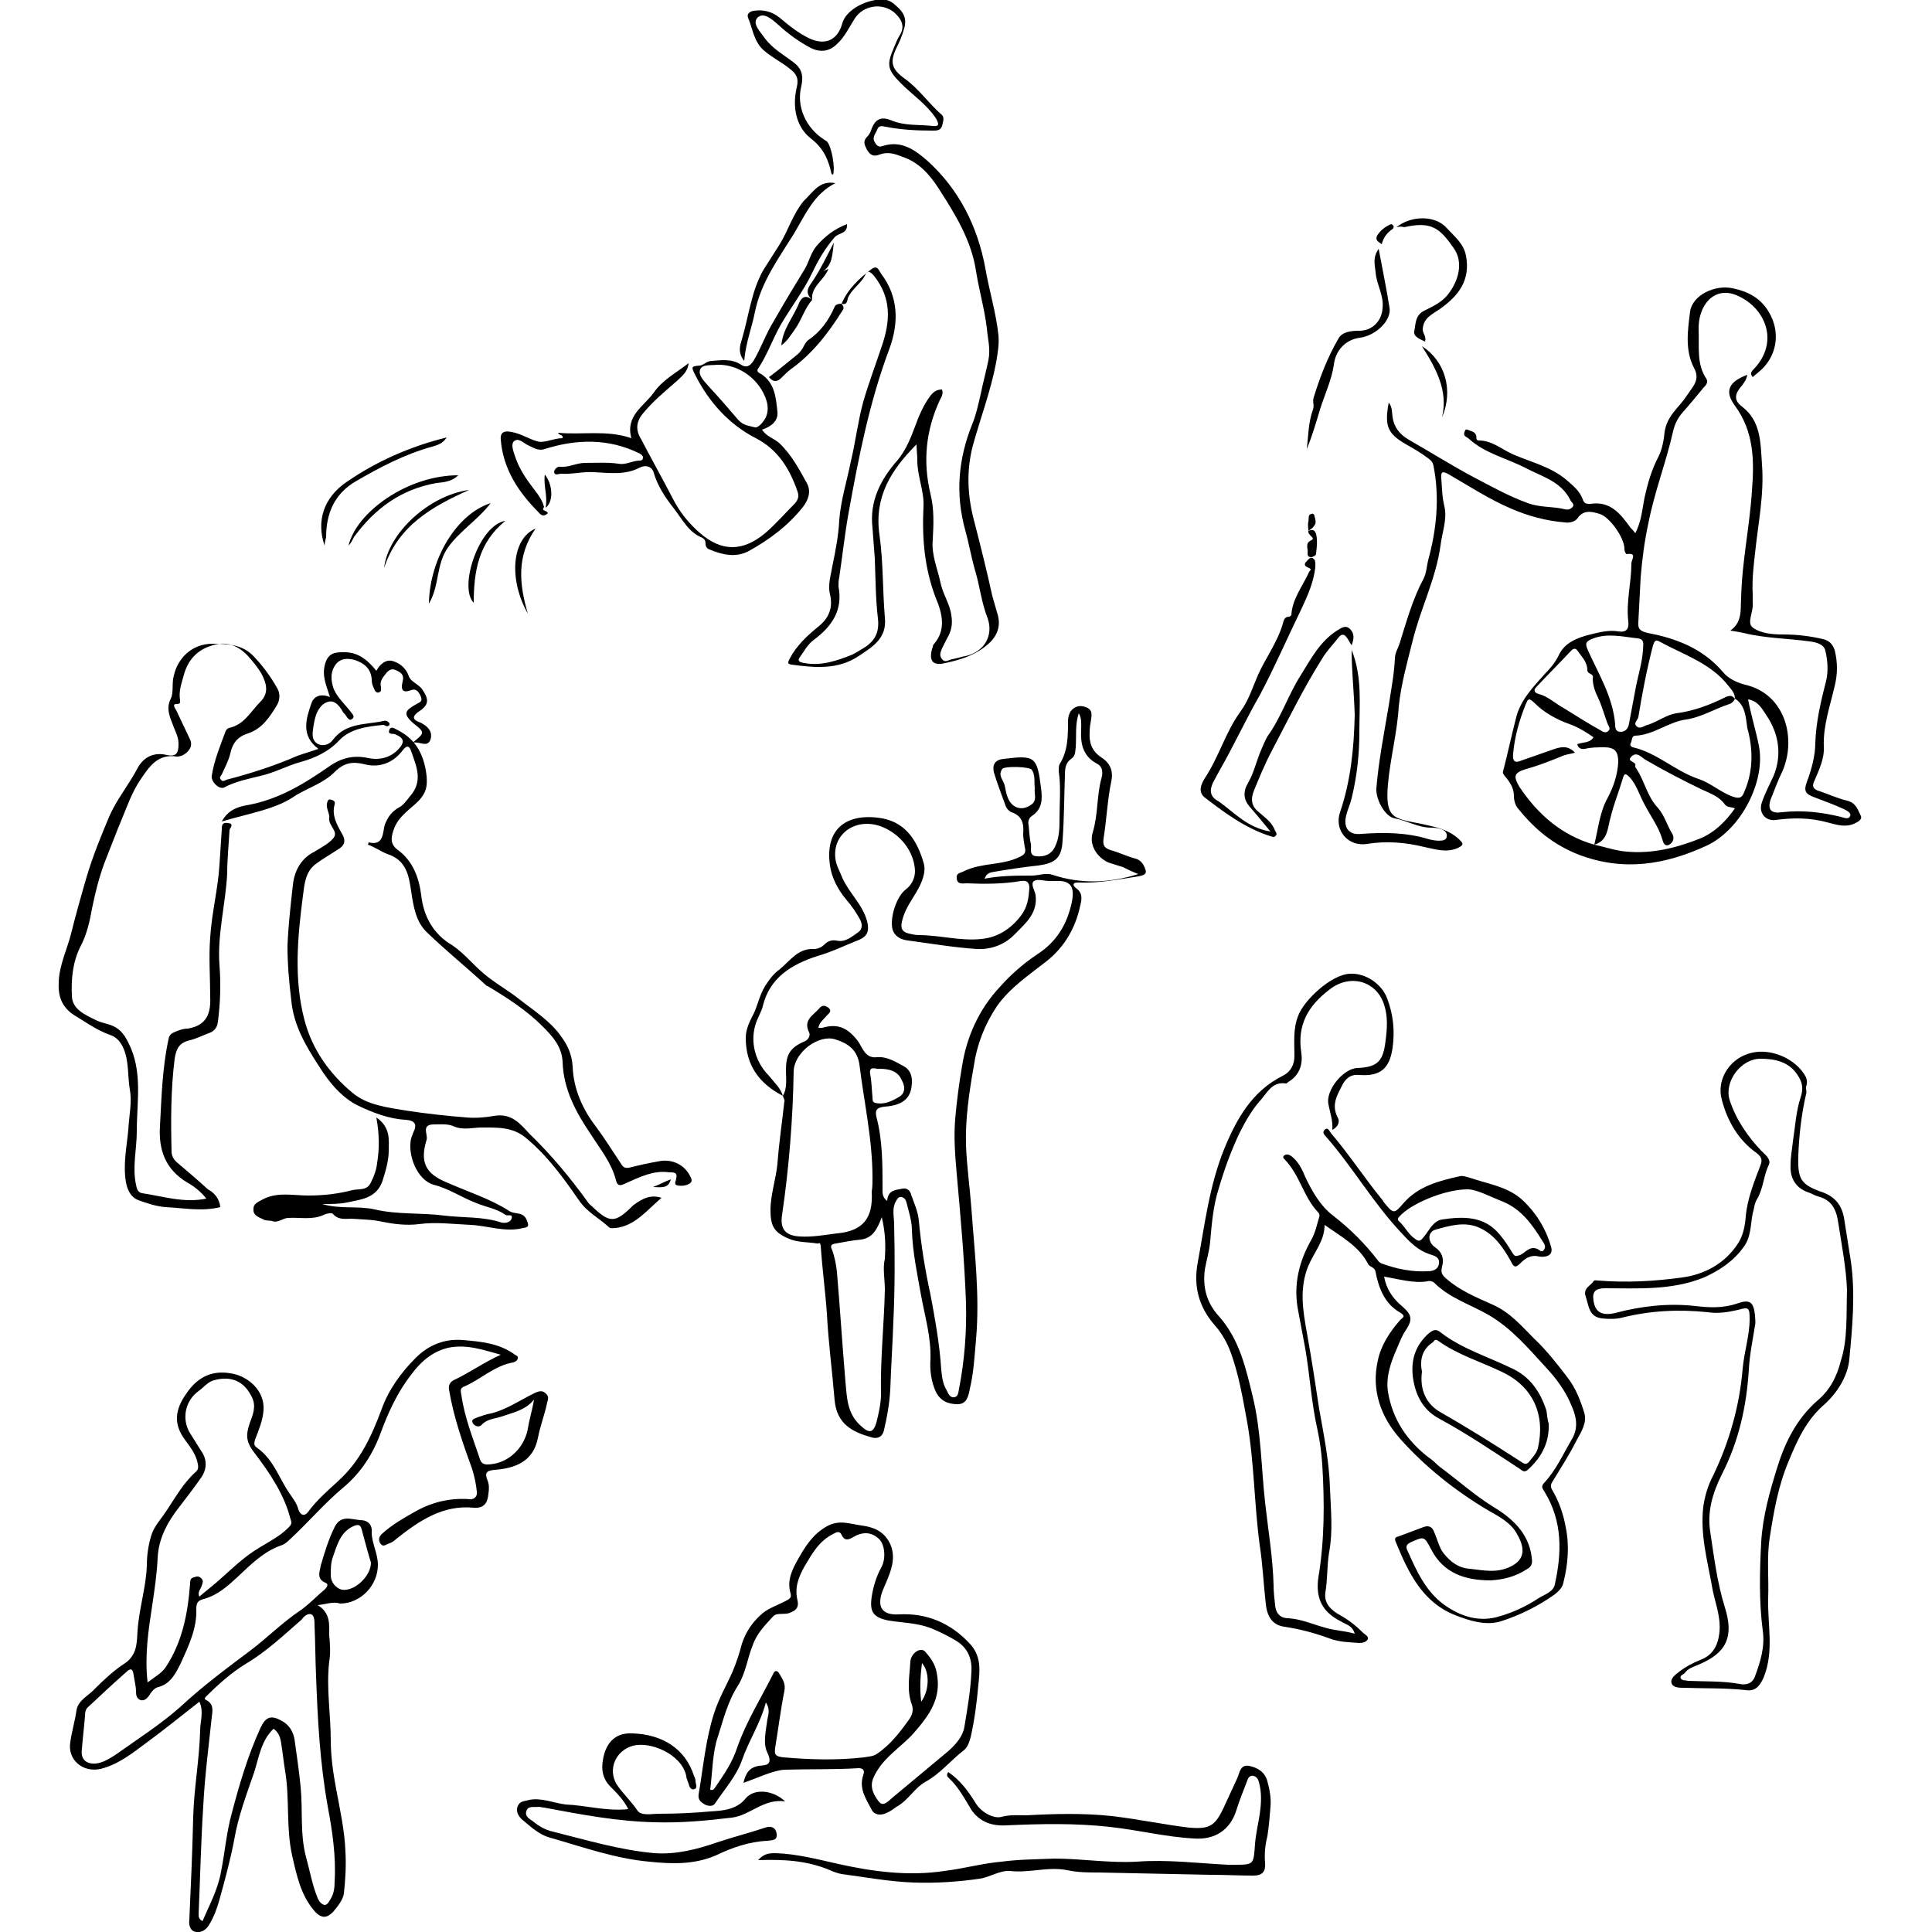 <?xml version="1.0" encoding="utf-8"?>
<!-- Generator: Adobe Illustrator 18.1.1, SVG Export Plug-In . SVG Version: 6.00 Build 0)  -->
<svg version="1.1" id="Ebene_1" xmlns="http://www.w3.org/2000/svg" xmlns:xlink="http://www.w3.org/1999/xlink" x="0px" y="0px"
	 width="250px" height="250px" viewBox="0 0 250 250" style="enable-background:new 0 0 250 250;" xml:space="preserve">
<g>
	<path d="M174.9,84.1c1.4,3.5,1,7,1,10.6c0,2.9-0.3,5.7-1,8.6c-0.2,0.8-0.5,1.4-0.7,2.2c-0.4,1.6,0.3,2.6,2,2.4
		c2.9-0.2,5.8-0.2,8.7,0.7c0.8,0.2,2.2,0.4,2.3-0.3c0.2-1-1.2-1.2-2-1.2c-1.7,0-3.1-0.9-4.7-1.2c-1.3-0.2-2.5-2.5-2.4-3.9
		c0.3-3.6,1-7.1,1.6-10.7c0.3-2,0.7-4,0.8-6.1c0-0.7,0.4-1.3,0.6-1.9c0.9-2.9,1.7-5.8,3.1-8.4c0.4-0.8,0.4-1.6,0.6-2.4
		c1.1-4,1.5-8.1,0.7-12.2c-0.1-0.5-0.3-0.7-0.7-1c-0.8-0.6-1.6-1.1-2.5-1.6c-2.7-1.5-3.2-2.4-2.6-5.6c0.5,0.6,0.4,1.3,0.5,1.9
		c0.2,1.3,0.9,2.2,2.1,2.9c2.8,1.6,5.5,3.3,8.3,4.8c2.3,1.2,4.6,2.5,7.1,3.4c1.6,0.6,3.2,0.4,4.8,0.8c0.4,0.1,0.7,0,1-0.3
		c0.3-0.4-0.2-0.6-0.3-0.9c-1.2-2.4-3.6-3-5.7-4.1c-2.5-1.3-5.3-1.9-7.4-3.8c-0.3-0.3-0.8-0.3-0.6-0.9c0.1-0.2,0.1-0.4,0.4-0.3
		c0.4,0.2,0.9,0.2,1.1,0.7c0.1,0.3-0.1,0.7,0.4,0.7c1.7,0,3,1.2,4.4,1.8c2.3,1,4.9,1.6,6.9,3.3c0.8,0.7,1.7,1.4,2.1,2.5
		c0.2,0.6,0.5,0.6,1,0.6c2.6-0.4,3.9,1.3,5.2,3.1c0.2,0.2,0.4,0.4,0.6,0.7c0.8-1.5,0.9-3.1,1.2-4.6c0.4-1.8,0.9-3.6,1.8-5.3
		c0.5-1,0.7-2.2,0.8-3.2c0.3-2.1,1.8-3.1,2.8-4.6c0.3-0.4,0.6-0.9,0.9-1.3c0.5-0.8,0.6-1.5,0.1-2.4c-1.2-2.3-0.8-4.9-0.5-7.3
		c0.3-2.1,3.2-3.5,5.5-3c1.9,0.4,3.6,1.2,4.7,3.1c1.6,2.7,1,5.9-1.4,7.8c-0.2,0.2-0.4,0.3-0.7,0.6c-0.3-0.4-0.3-0.6,0.1-1
		c3.4-3.5,1.6-8-2.2-9.6c-2.9-1.2-5,1.3-4.9,4.5c0.1,2.1-0.3,4.4,1,6.3c0.3,0.5-0.1,0.9-0.4,1.2c-0.9,1.1-1.8,2.2-2.7,3.2
		c-0.6,0.7-1,1.5-1.2,2.4c-0.9,4-2.4,7.8-3.2,11.9c-0.5,2.3-0.8,4.6-1,7c-0.1,1.9-0.2,3.9-0.3,5.8c-0.1,1,0.4,1.2,1.2,1.4
		c3.7,0.7,7.1,2,9.7,5c0.7,0.9,1.8,1.4,2.9,1.7c5.3,1.2,6.7,7.1,4.8,11.3c-0.6,1.2-1,2.4-1.5,3.6c-0.4,1.3,0.1,1.8,1.5,1.6
		c2.6-0.3,5.1,0,7.6,0.6c0.4,0.1,1,0.4,1.2-0.1c0.2-0.4-0.4-0.7-0.8-0.9c-1.3-0.6-2.7-1.1-4-1.6c-1-0.4-1.2-0.8-0.8-1.9
		c0.6-1.6,1.1-3.4,1.1-5.1c0.1-2.7,0.7-5.3,1.4-8c0.3-1.3,0.2-2.6-0.1-3.9c-0.2-0.9-1.3-1.1-2-1.2c-2.9-0.4-5.8-0.4-8.6-1.1
		c-0.5-0.1-1-0.2-1.7-0.3c1.6-1.1,1.3-2.8,1.4-4.2c0.1-4.7,1.1-9.2,1.4-13.9c0.3-3.8,0.3-7.6-2.2-11c-1.4-1.9-0.8-3.1,1.6-4
		c-0.1,0.6-0.4,1-0.7,1.4c-0.8,0.9-1.2,1.8,0,2.7c2.5,1.9,2.4,4.7,2.6,7.5c0.3,3.9-0.5,7.6-0.9,11.5c-0.2,1.7-0.4,3.5-0.3,5.3
		c0,0.4,0,0.8,0,1.2c0.1,1.1-0.8,2.5,0,3.1c1.1,0.8,2.6,0.9,4,0.9c1.7,0,3.4,0.2,5.1,0.6c0.8,0.2,1.2,0.6,1.5,1.4
		c0.4,1.6,0.4,3.1,0,4.7c-0.6,2.6-1.5,5.1-1.4,7.8c0.1,1.5-0.6,3-1.2,4.4c-0.3,0.6-0.3,1,0.4,1.3c1.3,0.4,2.5,1,3.8,1.3
		c1.2,0.3,1.4,1.2,1.8,2c0.2,0.5-0.5,0.8-0.9,1c-1.2,0.5-2.3,0.1-3.5-0.2c-2.2-0.6-4.4-0.6-6.6-0.3c-1.4,0.2-2.3-1-1.8-2.3
		c0.4-1.2,1-2.3,1.5-3.4c1.1-2.7,0.7-5.4-0.9-7.8c-0.6-0.9-1.1-1.9-2.4-2.1c0.4,2.1,1,4,1.4,6c0.9,4.6-2.3,10.8-6.7,12.9
		c-5.4,2.5-10.8,3.4-16.6,1.2c-3.3-1.3-5.7-3.3-7.8-5.9c-0.4-0.4-0.6-1.1-0.6-1.7c0-1.1-0.6-1.9-1.2-2.6c-0.1-0.2-0.3-0.3-0.2-0.6
		c0.6-2.3,1.1-4.7,1.7-7c0.6-2.3,2.2-3.9,3.7-5.6c0.7-0.7,1.3-1.4,1.8-2.4c0.7-1.6,2.4-2.3,4.1-2.7c1.2-0.3,2.4-0.6,3.6-0.4
		c1.2,0.2,1.4-0.5,1.3-1.3c-0.3-2.5,0.4-5,0.4-7.5c0-0.5,0.8-1.4-0.6-1.2c-0.1,0-0.3-0.3-0.3-0.7c0-1.4-1.9-4.1-3.2-4.5
		c-1-0.3-2.1-0.6-2.9,0.6c-0.3,0.4-1,0.6-1.6,0.5c-2.4-0.2-4.7-0.8-7-1.8c-2.8-1.2-5.4-2.9-8-4.4c-0.7-0.4-1.1-0.5-1,0.5
		c0.1,1.2,0.1,2.4,0.4,3.6c0.4,1.7-0.3,3.4-0.5,5.1c-0.6,4.3-2.6,8.2-3.6,12.3c-0.7,2.8-1.5,5.6-1.8,8.5c-0.2,3.4-1.1,6.7-1.4,10.1
		c-0.4,4.5,0.8,4.4,4.3,5.1c1.8,0.4,3.5,0.7,4.9,2c0.5,0.5,0.7,0.7-0.1,1.1c-1.5,0.7-2.9,0.2-4.4-0.1c-2.4-0.6-4.9-0.8-7.4-0.4
		c-2.4,0.4-4.3-1.7-3.5-4.1c1.4-4.1,1.8-8.3,1.9-12.6C175.2,89.4,174.9,86.8,174.9,84.1z M224.5,90.4c0-0.7-0.4-1.1-0.8-1.6
		c-2.3-3-5.9-4.1-9-5.8c-0.5-0.3-0.6,0-0.8,0.5c-0.8,3.1-1.4,6.2-1.9,9.3c-0.1,0.4-0.7,0.8-0.2,1.2c0.5,0.4,0.9-0.1,1.4-0.2
		c1.3-0.4,2.4-1.3,3.7-1.5c2.3-0.3,4.4-1.1,6.4-2.1C224,89.9,224.2,90.1,224.5,90.4c-0.1,0.3-0.4,0.6-0.7,0.7
		c-1.9,0.6-3.6,1.7-5.6,2c-2.3,0.3-4.2,2-6.6,2.1c-0.5,0-0.4,0.7-0.6,1c-0.1,0.2,0,0.4,0.3,0.5c3.1,0.7,5.5,3.1,8.5,4.1
		c1.5,0.5,2.7,1.6,4.2,2.2c1.5,0.6,1.5-0.1,1.9-1c1-2.6,0.9-5.3,0.2-7.8C225.9,92.9,225.9,91.3,224.5,90.4z M206.3,109.3
		c1.4,0.3,2.8,0.8,4.2,0.9c3.3,0.3,6.5-0.5,9.5-1.7c1.9-0.8,3.3-2.2,4.5-3.9c-0.5-0.2-1-0.1-1.3-0.5c-0.7-1-1.8-1.4-2.9-1.9
		c-2.5-1.2-5-2.5-7.4-3.9c-0.5-0.3-1.1-1.1-1.8-0.4c-0.7,0.7,0.7,0.6,0.5,1.2c0,0.1,0,0.2,0.1,0.3c1.1,1.6,1.4,3.6,2.8,5.1
		c0.9,1,1.2,2.3,1.9,3.4c0.3,0.6,0.1,1.1-0.4,1.4c-0.6,0.3-0.8-0.3-0.9-0.7c-0.5-1.7-1.6-3.1-2.4-4.7c-0.6-1.1-0.9-2.3-1.8-3.3
		c-0.4-0.4-0.7-0.7-0.9,0.1c-0.5,1.7-1.2,3.4-1.6,5.1C208,107.1,208.1,108.8,206.3,109.3c0.5-2,0.7-4.2,1.7-6c0.8-1.5,1.3-3,1.4-4.7
		c0-1.3-0.4-1.9-1.8-1.9c-0.9,0-1.7,0-2.5,0.2c-0.5,0.1-0.9-0.1-1-0.6c0.7-0.3,1.6-0.1,2.1-0.9c-1-0.7-2-1.3-3.1-1.7
		c-1.7-0.6-3.3-1.5-4.5-2.7c-0.9-0.9-0.9-0.4-1.2,0.2c-0.8,2-1.4,4.1-1.6,6.3c-0.1,1,0.2,1.3,1.1,0.9c1.4-0.5,2.9-1,4.3-1.5
		c0.9-0.3,1.8-0.4,2.6,0.5c-0.7,0.2-1.2,0.2-1.8,0.5c-1.5,0.6-3,1.2-4.5,1.6c-1.6,0.5-1.7,0.9-0.9,2.3
		C199,105.4,202.1,108.1,206.3,109.3z M212.6,84.1c0-0.6,0.3-1.4-0.7-1.5c-1.9-0.2-3.8-0.7-5.7,0c-1.1,0.4-1.1,0.7-0.7,1.6
		c1.4,3.1,3.2,6,3.5,9.5c0,0.4,0,1,0.7,1c0.6,0,1-0.4,1.1-1.1c0.3-1.6,0.6-3.2,0.9-4.8C212,87.3,212.5,85.7,212.6,84.1z M206.1,87.8
		c0.2-0.7-0.7-0.5-0.7-1.1c0-1-0.7-1.7-1.2-2.4c-0.2-0.3-0.4-0.5-0.8-0.2c-1.5,1.6-3.1,3.2-4.6,4.8c-0.3,0.3-0.4,0.7,0.3,0.9
		c1.2,0.3,2.1,1.2,3.2,1.8c1.6,1,3.2,2,4.8,2.9c0.3,0.2,0.7,0.4,1,0.1c0.4-0.3,0-0.7-0.1-1c-0.4-1.1-0.7-2.2-1.2-3.3
		C206.5,89.7,206.1,88.8,206.1,87.8z"/>
	<path d="M101.3,141.8c-3.1-1.6-4.8-4-4.8-7.5c0-1,0.4-1.9,0.8-2.7c0.7-1.2,0.9-2.7,1.7-4c0.5-0.8,1.1-1.6,1.8-2.1
		c1.4-1.1,2.4-2.8,4.5-2.7c0.5,0,1-0.2,1.4-0.6c0.4-0.4,0.9-0.6,1.5-0.5c1.2,0.3,2-0.5,2.9-1.1c0.5-0.4,0.5-1,0.2-1.6
		c-0.5-0.9-1.1-1.8-1.8-2.6c-1.1-1.3-1.9-2.9-2.1-4.4c-0.7-4.8,2.2-6.9,6.8-6.1c3.1,0.6,4.5,3,5.3,5.7c0.4,1.2-0.2,2.6-0.9,3.8
		c-0.7,1.2-1.6,2.4-1.9,3.9c-0.2,0.9,0.1,1.3,0.9,1.5c0.4,0.1,0.9,0.2,1.3,0.2c2.7,0,5.4,0.8,8.1,0.5c2.1-0.2,3.8-1.3,5.1-3
		c0.9-1.2,1-2.3,1.1-3.6c0-0.8-0.4-1-1.1-0.9c-2.3,0.4-4.7,0.4-7,0.3c-0.5,0-1.2,0.2-1.3-0.6c-0.1-0.8,0.5-0.7,1-1
		c2.3-1.1,4.9-0.7,7.1-1.8c0.7-0.3,0.9-0.6,0.7-1.3c-0.1-0.6-0.2-1.2-0.2-1.7c0.1-1.3-0.1-2.3-1.5-2.8c-0.3-0.1-0.7-0.5-0.8-0.9
		c-0.5-1.4-1.1-2.9-1.5-4.3c-0.2-0.9,0.1-1.6,1.3-1.7c4-0.5,4.3-0.3,4.8,3.7c0.2,1.5,0.2,2.8-1.2,3.7c-0.4,0.3-0.5,0.7-0.4,1.2
		c0.1,0.8,0.1,1.6,0.3,2.4c0.1,0.6-0.3,1.5,0.7,1.6c1,0.1,1.9-0.2,2.4-1.2c0.6-1.2,0.6-2.5,0.6-3.7c0-2,0.2-4.1-0.1-6.1
		c0-0.3,0-0.7,0.1-0.9c1.1-1.7,1.1-3.7,1.1-5.6c0-0.4,0.1-0.8,0.3-1.2c0.5-0.7,1.2-0.9,2-0.6c0.8,0.3,0.8,0.8,0.7,1.5
		c-0.1,0.6-0.2,1.2-0.2,1.7c-0.1,1.4,0.3,2.5,1.5,3.3c1.1,0.7,1.6,1.7,1.3,3.1c-0.5,2.4-0.6,4.9-1,7.4c-0.1,0.8,0,1.2,0.9,1.5
		c1.1,0.3,2.1,0.8,3.2,1.1c0.5,0.1,0.9,0.5,1.1,0.9c0.4,0.8,0.5,1.2-0.7,1.4c-2.6,0.4-5.1,0.9-7.7,0.8c-0.2,0-0.5,0-0.6,0.1
		c-0.2,0.2,0,0.4,0.2,0.6c0.9,0.6,0.8,1.4,0.6,2.2c-0.6,2.9-2,5.4-4.4,7.3c-2.3,1.8-4.7,3.4-6.4,5.8c-1.6,2.4-2.6,5-3,7.8
		c-0.6,3.4-1.1,6.8-1,10.2c0.1,2.7,0.5,5.5,0.7,8.2c0.4,5.6,1.1,11.2,0.6,16.9c-0.2,2.2-0.3,4.3-0.8,6.4c-0.2,1-0.4,2-1.6,2
		c-1.2,0-2.2-0.4-2.8-1.6c-0.6-1.3-0.8-2.8-0.7-4.2c0.1-2.8-0.7-5.5-1.2-8.2c-0.5-2.8-1.1-5.6-1.2-8.5c0-1.2-0.4-2.4-0.7-3.6
		c-0.1-0.4-0.3-0.6-0.6-0.7c-0.5-0.1-0.6,0.3-0.8,0.6c-0.5,0.9-0.2,2-0.2,2.9c0.1,4.2,0.1,8.4-0.1,12.6c-0.1,2.9-0.3,5.9-0.4,8.8
		c-0.1,1.8-0.4,3.5-0.8,5.2c-0.2,1-0.9,1.2-1.6,1c-2.5-0.7-4.5-1.7-4.8-4.8c-0.3-3.7-0.8-7.4-1-11.2c-0.2-2.9-0.6-5.8-0.8-8.8
		c-0.1-0.6-0.3-0.2-0.5-0.3c-1.2-0.2-2.4-0.1-3.6-0.6c-1.9-0.8-2.4-1.6-2.4-3.7c0-2,0.7-4,0.9-6c0.2-2.7,0.6-5.4,0.9-8.1
		C101.6,142.5,101.4,142.1,101.3,141.8c0.6-1,0.4-2.2,0.4-3.3c0-2,0.5-2.9,2.3-3.7c0.6-0.2,0.9-0.8,0.7-1.2
		c-0.8-1.6,0.5-2.2,1.3-3.1c0.4-0.5,0.8-0.4,1.2-0.1c0.5,0.4,0.1,0.7-0.2,1c-0.4,0.5-1,0.9-1.1,1.6c0.2,0,0.4,0,0.5,0
		c2-0.6,3.3,0,4.6,1.7c0.6,0.8,0.9,2.3,2.5,2.1c1.3-0.1,2.4,0.6,3.5,1.2c0.7,0.4,1,1.1,1,1.9c0,2.1-1,3.1-3.5,3.3
		c-1,0.1-1.3,0.4-1.1,1.3c0.8,3,0.8,6.1,0.8,9.2c0,0.5-0.1,1.2,0.6,1.7c0.1-1.5,1.2-1.4,2-1.6c0.6-0.1,1,0.3,1.1,0.8
		c0.4,1.1,0.9,2.2,1,3.4c0.3,3.2,0.8,6.3,1.5,9.5c0.6,3.2,1.2,6.5,1.4,9.8c0.1,0.9,0.2,1.8,0.7,2.6c0.2,0.4,0.4,1,1,0.9
		c0.5-0.1,0.5-0.6,0.6-1.1c0.7-3.6,1-7.3,0.9-11.1c-0.2-5.6-0.7-11.1-1.2-16.7c-0.2-2.3-0.4-4.7-0.2-7.1c0.2-2.3,0.5-4.6,0.9-6.9
		c0.6-3.8,2.2-7.3,4.8-10.1c1.4-1.6,3.1-3.1,4.9-4.3c2.5-1.6,3.9-3.9,4.5-6.8c0.4-2-0.2-2.8-2.1-2.7c-0.3,0-0.5,0-0.8,0
		c-0.7,0-1.5-0.3-2,0c-0.5,0.4,0.1,1.2,0.2,1.8c0.3,2.3-1.2,3.6-2.6,5c-1.3,1.4-3.1,2.1-5,2c-3-0.2-5.9-0.7-8.9-1.1
		c-0.9-0.1-1.7-0.5-2-1.4c-0.4-1.5,0.5-4.3,1.7-5.2c0.8-0.6,1.2-1.5,1.2-2.4c-0.1-2.6-2-4.9-4.5-5.8c-3.2-1.1-6.2,1-5.8,4.2
		c0.1,0.9,0.6,1.7,0.9,2.5c0.9,2,2.6,3.4,3.2,5.6c0.3,1.2,0.1,1.9-1,2.4c-1.8,0.7-3.6,1.6-5.4,2.1c-3.4,1.1-6.2,2.8-7.1,6.5
		c-0.1,0.5-0.4,1-0.6,1.5c-1.2,2.5-0.6,5.5,1.4,7.5C100.3,140.2,101,140.8,101.3,141.8z M112.9,152.4c0-5-1.1-9.8-1.7-14.7
		c-0.3-1.9-1.5-2.7-3.1-3.2c-2.1-0.7-5.3,1.6-5.4,4.1c-0.1,6.2-0.6,12.5-1.5,18.6c-0.3,1.9,0.5,2.7,2.3,2.8c1.6,0.1,3.2-0.2,4.8-0.4
		c3.4-0.3,4.7-2,4.5-5.4C112.9,153.6,112.9,153,112.9,152.4z M114.1,157.5c-0.6,1.6-1.2,2.7-2.7,2.9c-1.1,0.1-2.1,0.3-3.2,0.5
		c-0.7,0.1-0.8,0.3-0.5,0.9c0.3,0.9,0.5,1.8,0.6,2.8c0.4,4.7,0.7,9.5,1.1,14.2c0.2,2.1,0.2,4.2,2.1,5.8c1,0.9,1.5,0.8,1.9-0.5
		c0.3-1.2,0.6-2.5,0.6-3.7c-0.1-4.5,0.4-9,0.5-13.5c0-1.4-0.3-2.8,0-4C114.6,161.2,114.6,159.6,114.1,157.5z M139.6,92.3
		c-0.5,1.4-0.3,2.9-0.4,4.4c-0.1,0.6,0,1.1-0.6,1.5c-0.7,0.5-0.8,1.2-0.8,2.1c-0.1,2.8-0.1,5.6-0.3,8.4c-0.1,2.3-0.9,3-3.2,3.3
		c-1.9,0.2-3.8,0.5-5.6,0.8c-0.5,0.1-1,0.1-1.3,0.9c2.1-0.4,4.1-0.4,6.1-0.4c0.9,0,1.8-0.4,2.7-0.1c3.6,1.2,7.3,1.1,11.1-0.1
		c-0.8-0.3-1.4-0.6-2-0.9c-0.6-0.2-1.3-0.4-1.9-0.6c-1.5-0.7-2.5-2.3-2-3.9c0.7-2.3,0.5-4.6,1.1-6.9c0.2-0.6,0.3-1.6-0.6-2
		c-1.8-1-2.1-2.6-2-4.4C139.9,93.7,140,93,139.6,92.3z M133.9,102c-0.1-0.8,0.1-1.7-0.4-2.4c-0.3-0.4-3.5-0.5-3.8-0.1
		c-0.6,0.8,0.1,1.4,0.3,2.1c0.1,0.5,0.2,1.1,0.4,1.6c0.6,1.5,2,1.8,3.2,0.8C134.2,103.4,133.8,102.7,133.9,102z M113.8,138.3
		c-0.4,0.1-1.4-0.5-1.2,0.7c0.2,1,0.2,2,0.3,3c0,0.3,0,0.6,0.3,0.7c1.2,0.3,2.2-0.2,3.2-0.8c0.8-0.5,0.7-1.4,0.3-2.1
		C116.2,138.6,115.1,138.3,113.8,138.3z"/>
	<path d="M41.1,207.7c1.7,1,1.5,2.6,1.5,3.9c0.1,1.1,0.2,2.3,0,3.4c-0.4,3.4,0.2,6.8,0.2,10.2c0,2,0.3,4.2,0.7,6.3
		c0.5,2.7,1.1,5.4,1.2,8.1c0.1,1.8,0,3.6-0.2,5.4c-0.1,0.8-0.8,1.7-1.4,2.4c-0.7,0.7-1.4,1-2.4-0.1c-1.8-2.1-2.3-4.6-2.9-7.2
		c-0.8-3.6-0.3-7.3-0.9-10.9c-0.2-1.2-0.3-2.3-0.5-3.5c-0.1-0.8-0.3-1.5-1-2c-1.6,1.5-1.9,3.7-2.5,5.6c-1,2.9-2.1,5.8-2.6,8.8
		c-0.5,2.6-1.2,5.2-1.9,7.7c-0.3,1.1-0.7,2.2-1.3,3.2c-0.4,0.7-1,1.1-1.7,1c-0.8-0.1-1-0.9-0.9-1.6c0.2-4.4,0.4-8.9,0.5-13.3
		c0.1-3.7,0.8-7.4,0.9-11.2c0-1.2,0.5-2.4-0.1-3.7c-2.3,1.8-4.4,3.5-6.7,5.2c-1.9,1.4-3.7,2.9-6.1,3.5c-2.3,0.5-4.3-1.2-3.9-3.5
		c0.2-1.4,0.6-2.7,0.8-4.1c0.2-1.3,1.6-1.9,2.4-2.8c1.2-1.2,2.5-2.4,3.9-3.3c1.6-1.1,1.5-2.8,1.6-4.2c0.2-2.9,1.1-5.6,1.2-8.4
		c0-1.4,0.2-2.7,0.6-4c0.4-1.2,1.3-2.1,2-3.2c1.2-1.8,2.2-3.6,3.8-5c0.4-0.4,0.2-0.9,0.1-1.4c-0.3-1-0.9-1.8-1.5-2.6
		c-1.6-2.1-1.4-4,0.2-6.2c1.4-2,3.2-2.9,5.6-2.5c2.2,0.3,4.5,2.2,4.3,4.8c-0.1,1.3-0.6,2.5-1.1,3.8c-0.1,0.4-0.2,0.7,0.2,1
		c2.2,1.5,2.9,4,4.3,6c0.4,0.6,0.9,1.2,1.1,2c0.2,0.6,0.7,1.1,1.3,0.3c1.1-1.5,2.5-2.7,3.8-3.9c2.9-2.6,4.4-5.9,5.7-9.4
		c0.9-2.5,2.5-4.7,4.4-6.6c1.7-1.7,3.8-2.5,6.1-2.3c2.3,0.2,4.6,0.4,6.6,1.8c0.2,0.2,0.6,0.2,0.5,0.6c-0.1,0.3-0.3,0.4-0.6,0.5
		c-2.4,0.4-4.2,2.2-6.3,3.1c-0.6,0.2-0.5,0.6-0.4,1.1c0.4,2.9,1.5,5.6,2.4,8.3c0.1,0.4,0.4,0.7,0.9,0.7c2.6,0,4.8-2,5.3-4.6
		c0.2-1.3,0.6-2.5,0.8-3.8c-1.1,1.4-2.8,1.7-4.2,2.2c-0.9,0.3-1.9,0.3-2.6,1.1c-0.3,0.3-0.8,0.2-1.1-0.2c-0.3-0.6,0.2-0.6,0.6-0.8
		c0.6-0.2,1.1-0.4,1.7-0.5c2.1-0.5,3.9-1.8,5.8-2.7c0.5-0.2,0.9-0.3,1.3,0.1c0.5,0.4,0.3,0.8,0.2,1.2c-0.3,1.5-0.9,3-1.2,4.6
		c-0.6,3-2.9,3.9-5.6,4.1c-1.1,0.1-1.3,0.4-0.9,1.4c0.2,0.5,0.2,1.1,0.1,1.7c-0.1,1.1-0.5,1.9-1.9,1.8c-4-0.4-7.1,1.7-10.1,4.1
		c-0.2,0.2-0.5,0.4-0.8,0.5c-0.4,0.1-0.8,0.6-1.2,0c-0.3-0.5-0.1-0.9,0.2-1.2c1.3-1.2,2.9-2.1,4.5-3c2.2-1.2,4.5-1.7,7-1.5
		c0.5,0,0.9-0.4,0.8-1c-0.1-1-0.3-1.9-0.6-2.9c-1.2-3.3-2.4-6.7-3-10.3c-0.1-0.6,0.2-1,0.6-1.2c2.1-1,3.9-2.3,6.1-3.3
		c-2.2-0.6-4.4-1.4-6.8-0.9c-2.5,0.6-4,2.3-5.4,4.3c-1.4,2-2.4,4.2-3.3,6.6c-1,2.8-2.6,5.3-4.9,7.2c-2.5,2.1-4.6,4.6-7,6.8
		c-0.3,0.3-0.7,0.6-1.1,0.7c-2.2,0.8-3.8,2.4-5.5,4c-1.3,1.2-2.6,2.4-4.4,2.9c-0.8,0.2-1,0.5-1,1.3c0.1,2.5-1,4.8-2,7
		c-0.6,1.2-1.3,2.7-2.9,3.1c-0.5,0.1-0.9,0.6-1.2,1.1c-0.3,0.4-0.6,0.7-1.1,0.6c-0.5-0.2-0.6-0.6-0.6-1.1c0-0.7-0.2-1.4-0.3-2.1
		c-0.1-0.9-0.4-1-1-0.4c-1.6,1.4-3.2,2.9-4.8,4.4c-0.4,0.3-0.5,0.7-0.5,1.2c-0.1,1.4-0.3,2.9-0.4,4.3c-0.2,1.3,0.5,2,1.8,1.9
		c0.9-0.1,1.7-0.6,2.5-1.1c2.8-2,5.8-3.9,8.4-6.2c2.9-2.7,6-5,9.2-7.4c2.1-1.6,4-3.5,6.2-5c1.2-0.8,2.2-1.9,3.3-2.8
		c0.3-0.3,0.6-0.7,0.1-0.9c-1.2-0.5-0.7-1.5-0.6-2.2c0.5-1.7,1-3.4,1.8-5c0.8-1.6,2.1-1,3.3-0.9c1,0,1.6,0.6,1.5,1.6
		c0,1.4,0.8,2.7,0.8,4.2c0,2.6-2.2,5-4.9,5C43.1,207.2,42.2,207.6,41.1,207.7z M19.1,217.7c0.9-0.7,1.7-1.1,2.3-1.9
		c2.2-3.3,2.9-7,3.2-10.9c0-0.5,0.1-0.7,0.5-0.8c0.3-0.1,0.6-0.2,0.9,0.1c0.4,0.3,0.2,0.7,0.1,1c-0.1,0.4-0.6,0.8-0.3,1.4
		c0.8-0.7,1.6-1.3,2.4-2c1.7-1.5,3.3-3.1,5.3-4.3c1.3-0.8,2.7-1.5,3.8-2.6c0.4-0.4,0.5-0.6,0.3-1.1c-0.8-3.2-2.7-6-4.6-8.5
		c-1.2-1.5-1.2-2.4-0.7-3.9c0.4-1.1,0.9-2.2,0.3-3.4c-1-2.1-2.7-2.8-4.9-2.2c-0.8,0.2-1.3,0.9-2,1.4c-1.7,1.2-2.2,3.5-1.2,5.3
		c0.5,0.8,1,1.6,1.5,2.4c0.8,1.1,0.8,2.3,0.1,3.4c-0.9,1.3-1.9,2.6-2.9,3.9c-1.5,1.9-2.7,4.1-2.8,6.6c-0.1,2.1-0.4,4.1-0.7,6.1
		C19.2,211,18.7,214.2,19.1,217.7z M26.2,248.6c0.9-2.1,2-4.1,2.4-6.4c0.5-2.5,0.7-5.1,1.4-7.6c1-3.8,2.1-7.5,3.7-11
		c0.7-1.5,1.4-1.7,2.8-0.9c0.9,0.5,1.4,1.3,1.6,2.3c0.3,2.1,0.6,4.2,0.8,6.2c0.3,3-0.1,6.1,0.7,9.1c0.5,1.8,0.8,3.6,1.5,5.3
		c0.2,0.5,0.5,0.8,0.9,0.9c0.4,0,0.6-0.5,0.8-0.8c0.4-0.7,0.5-1.4,0.5-2.2c0.2-3.3-0.3-6.6-0.9-9.8c-1-5.6-1.3-11.2-1.5-16.8
		c-0.1-2.2-0.1-4.4-0.2-6.6c0-0.5,0-1.2-0.4-1.4c-0.5-0.2-1,0.3-1.3,0.7c-2.3,2-4.5,4.1-7.2,5.7c-1.8,1.1-3.5,2.6-5,4.1
		c-0.2,0.2-0.5,0.4-0.1,0.6c1,0.5,0.8,1.4,0.7,2.2c-0.4,3.8-0.9,7.6-1.1,11.5c-0.3,4.7-0.4,9.4-0.6,14
		C25.7,248,25.7,248.3,26.2,248.6z M48,202.2c-0.4-1.3-0.8-2.8-1.2-4.3c-0.2-0.8-0.7-0.6-1.3-0.3c-1.5,0.8-1.9,2.4-2.4,3.8
		c-0.3,0.8-0.3,1.6-0.3,2.4c0,1,0.7,1.7,1.4,1.9C45.8,206,48,204,48,202.2z"/>
	<path d="M171.4,158.5c0,2.1-1.4,3.6-2.1,5.3c-1.2,2.9-0.7,5.8-0.2,8.6c0.6,3.3,1.1,6.6,1.6,9.9c0.6,3.4,1.3,6.8,1.4,10.3
		c0.1,2.7,0.4,5.5-0.1,8.2c-0.3,1.7-0.2,3.5-0.5,5.3c-0.2,1.4,0.8,2.3,1.9,2.9c1.1,0.6,2.1,1.4,3,2.3c0.2,0.2,0.7,0.4,0.6,0.8
		c-0.2,0.4-0.7,0.5-1.1,0.5c-1.3-0.1-2.6-0.1-3.9-0.6c-1.9-0.7-3.8-1.2-5.8-1.5c-1.4-0.2-2.2-1.1-2.4-2.9c-0.3-2.6-0.4-5.1-0.8-7.7
		c-0.7-5.2-0.7-10.6-1.6-15.8c-0.6-3.2-1.1-6.4-2.3-9.5c-0.5-1.2-1.1-2.2-1.9-3.1c-2.1-2.4-2.8-5.1-2.2-8.2
		c0.9-4.9,1.5-9.9,3.4-14.6c1.6-3.9,3.6-7.5,7.6-9.5c1-0.5,1.5-1.4,1.5-2.6c0-1.7-0.2-3.5,0.5-5.2c0.7-1.9,4.2-5.3,6.7-5.4
		c2-0.1,4.1,1.3,4.8,3.2c0.8,2.1,1,4.2,0.7,6.4c-0.4,2.7-1.6,3.7-4.3,3.5c-1-0.1-1.6,0.3-2.1,1.1c-0.7,1.4-1.6,2.7-0.7,4.4
		c0.3,0.5,0.1,1.2-0.7,1.6c0.1-1.2-0.3-2.2-0.5-3.3c-0.4-1.8,1.9-4.6,3.7-4.7c2.7-0.1,3.4-0.9,3.7-3.6c0.2-1.5,0.3-3.1-0.2-4.6
		c-1-3.1-4.4-4-7-2c-2.8,2.1-4.3,4.6-3.7,8.3c0.2,1.5-0.3,2.9-1.7,3.7c-0.1,0.1-0.2,0.2-0.3,0.2c-1.9-0.3-2.5,1.4-3.5,2.4
		c-1,1.2-1.8,2.6-2.5,4c-1.1,2.3-2,4.8-2.7,7.2c-0.7,2.2-0.9,4.5-1.1,6.8c-0.1,1.3-0.5,2.5-0.7,3.7c-0.3,2.4,0.3,4.4,1.9,6.1
		c2.6,3,3.4,6.6,4.3,10.3c1.1,4.5,1.1,9.2,1.6,13.7c0.4,3.6,1,7.1,1.1,10.7c0,0.9,0.1,1.7,0.2,2.6c0.1,1.2,0.8,1.7,1.7,1.7
		c1.7,0.1,3.2,0.8,4.7,1.2c1.3,0.4,2.5,0.4,3.9,0.8c-0.3-1.1-1.2-1.2-1.8-1.6c-2.4-1.2-3.3-3-2.9-5.7c0.8-4.8,0.8-9.7,0.5-14.6
		c-0.1-1.5-0.3-3-0.6-4.4c-0.8-3.5-1-7.1-1.6-10.6c-0.3-1.6-0.6-3.2-0.9-4.8c-0.7-3.4,0.1-6.5,1.7-9.3c0.5-0.9,0.7-1.9,1-2.9
		c0.1-0.3,0-0.5-0.2-0.7c-1.8-1.9-2.3-4.7-4.2-6.7c-0.2-0.2-0.4-0.4-0.1-0.6c0.3-0.2,0.6-0.1,0.9,0.1c0.9,0.7,1.4,1.7,1.8,2.7
		c0.9,1.9,2,3.8,3.6,5c2.2,1.7,4.1,3.6,5.8,5.8c0.1,0.2,0.3,0.3,0.5,0.4c1.9,0.7,3.9,1.1,5.9,1c0.7,0,1.4-0.2,1.5-1
		c0.1-0.8-0.5-1-1.2-1.2c-1.5-0.5-2.5-1.5-3.6-2.7c-3.7-3.9-6.3-8.5-9.8-12.5c-0.3-0.3-0.5-0.6-0.2-0.9c0.4-0.4,0.6,0.1,0.8,0.4
		c2.4,2.8,4.4,5.9,6.7,8.7c0.1,0.1,0.1,0.2,0.2,0.3c1.2,1.5,1.3,1.5,2.5,0.1c1.9-2.2,4.6-2.9,7.3-3.5c0.4-0.1,0.9,0.1,1.3,0.2
		c2.3,0.8,4.7,1.1,6.6,2.7c1.9,1.7,3.2,3.8,3.9,6.2c0.4,1.3-0.9,1.4-1.5,1.3c-1.2-0.3-1.9,0.3-2.5,0.9c-0.7,0.7-0.9,0.3-1.2-0.3
		c-1-1.8-2.1-3.4-4-4.3c-1.9-0.9-3.9-0.3-5.7,0.2c-1.1,0.3-1.1,1.6-0.1,2.3c0.9,0.6,1.2,1.5,0.9,2.5c-0.2,0.8,0,1.1,0.6,1.6
		c1.7,1.5,3.9,2.4,5.9,3.3c2.3,1,3.8,2.8,5.4,4.4c1.6,1.5,3,3.3,4.3,5c1.1,1.4,1.7,3,2.2,4.6c0.4,1.3-0.4,2.5-1,3.6
		c-0.9,1.8-2,3.5-3.1,5.3c-0.2,0.3-0.3,0.6-0.1,1c0.9,1.5,1.5,3.2,1.8,4.9c0.5,2.4,0.3,4.8-0.3,7.2c-0.1,0.6-0.6,1.1-1.1,1.5
		c-2.1,1.5-4.5,2.7-7,3.5c-2,0.6-4.1-0.1-5.9-0.8c-4.3-1.7-6.1-5.6-7.7-9.5c-0.2-0.5,0-0.6,0.4-0.7c1.1-0.4,2.1-0.8,3.2-1.2
		c0.8-0.3,1.2,0.1,1.4,0.7c0.4,0.9,0.6,1.9,1.2,2.7c0.9,1.1,1.9,1.9,3.4,2c1.8,0.2,3.5,0.6,5.3-0.3c1.8-0.9,1.9-2.3,0.8-4.2
		c-0.8-1.5-2.4-2.3-3.8-3.1c-4.2-2.5-8.1-5.6-11.3-9.2c-2.5-2.8-3.8-6.3-2.9-10.2c0.4-1.9,1.5-3.6,2.8-5.1c0.3-0.4,1-0.5,0-1.1
		c-1.9-1.1-2.7-3.1-3.1-5.2c-0.1-0.7-0.8-0.6-1-1.1C175.8,161.2,173.5,160,171.4,158.5z M179.1,165.2c0.3,1.6,1.1,2.8,2.3,3.8
		c1.4,1.2,1.4,1.8,0.4,3.3c-0.4,0.6-0.7,1.4-1,2.1c-0.8,1.8-1.5,3.7-1.2,5.7c0.6,3.6,2.5,6.4,5.4,8.6c0.5,0.3,0.9,0.8,1.3,1.1
		c2.3,1.7,4.4,3.6,6.8,5.1c2.5,1.5,4.7,3.4,5.1,6.6c0.1,0.7,0.1,1.2-0.7,1.6c-1.4,0.9-2.9,1.3-4.6,1.4c-3.3,0-6.1-0.9-7.7-4
		c-0.9-1.7-0.9-1.7-2.5-1c-0.7,0.3-0.9,0.6-0.5,1.3c1.1,2.5,2.3,5.1,4.6,6.8c2.2,1.6,4.7,2.4,7.4,1.5c1.7-0.5,3.4-1.3,4.9-2.3
		c0.8-0.5,1.9-0.8,2.1-1.8c0.9-4.1,1-8.1-1.3-11.9c-0.2-0.4-0.6-0.7-0.1-1.2c1.5-1.6,2.4-3.6,3.5-5.5c0.9-1.4,0.8-2.8,0.1-4.4
		c-0.8-2-2-3.6-3.4-5.1c-2.2-2.4-4.4-5-7.3-6.7c-2.4-1.4-5.1-2.2-7.1-4.2c-0.2-0.2-0.6-0.3-0.9-0.2
		C182.9,166.1,181,165.5,179.1,165.2z M189.9,153.9c-3,0-7.4,1.9-8.8,3.5c-0.2,0.2-0.3,0.4-0.1,0.6c0.8,0.7,1.2,1.7,2.1,2.3
		c0.5,0.4,0.7,0.3,1.1-0.2c0.7-0.8,1.2-2.1,2.4-2.3c2.7-0.4,5.5-0.5,7.5,2c0.6,0.7,1.1,1.5,1.6,2.3c0.3,0.5,0.4,0.5,1,0.3
		c0.7-0.3,1.2-1.2,2.2-0.8c0.3,0.1,0.6,0.6,0.9,0.1c0.3-0.4,0-0.8-0.2-1.1c-1.3-2.1-2.7-4.1-5.1-5.1
		C192.7,154.8,191.1,153.9,189.9,153.9z"/>
	<path d="M108.9,39.3c0.8-1.9,2.3-3.3,3.9-4.5c0.7-0.5,0.9,0.1,1.2,0.6c2.3,3,2.3,6.4,1.1,9.7c-2.6,6.9-4,14.1-5.3,21.3
		c-0.5,2.8-0.8,5.6-1.2,8.3c-0.1,0.4-0.1,0.8-0.1,1.2c0.6,3.1-0.9,5.2-3.2,6.9c-0.8,0.6-1.2,1.4-1.7,2.1c-0.5,0.6-0.2,0.8,0.5,0.9
		c2.2,0.4,4.2-0.3,6.2-1.1c0.6-0.3,1.2-0.7,1.7-1c1.3-0.9,1.8-2,1.6-3.7c-0.3-2.5-0.3-5.1-0.4-7.7c-0.1-1.4-0.2-2.7-0.3-4
		c-0.4-3.4,1-6.2,3.2-8.7c1.1-1.3,1.7-2.8,2.3-4.4c0.5-1.4,1.1-2.8,2-4c0.4-0.5,0.8-0.8,1.5-0.8c0.2,0.6-0.1,1-0.3,1.4
		c-1.8,3.9-2.2,7.9-1.2,12.1c0.5,2,0.4,4,0.3,5.9c-0.2,2,0.6,3.7,1,5.6c0.3,1.5,1.2,2.7,1.4,4.2c0.2,1.2,0,2.1-0.6,3.1
		c-0.2,0.4-0.4,0.8-0.6,1.2c-0.2,0.5-0.4,0.9,0,1.4c0.4,0.5,0.8,0.1,1.3,0c0.6-0.1,1.1-0.3,1.7-0.4c2.4-0.5,3.7-2.6,2.9-4.9
		c-0.8-2-1-4.1-1.6-6.1c-0.5-1.7-0.8-3.5-1.3-5.3c-1.3-4.7-0.9-9.2,0.9-13.7c0.5-1.2,0.8-2.6,1.1-3.9c0.3-1.5,0.7-2.9,1-4.4
		c0.3-1.5-0.1-2.8-0.2-4.1c-0.3-2.5-1-4.9-1.4-7.4c-0.6-4-2.7-7.4-4.9-10.8c-1.1-1.7-2.5-3.3-4.6-4c-1-0.4-1.9-0.7-3-0.3
		c-0.7,0.3-1.2,0.1-1.6-0.6c-0.3-0.6-0.6-1.1,0-1.7c0.2-0.2,0.4-0.5,0.5-0.8c0.5-1.5,1.3-1.9,2.7-1.3c1.7,0.7,3.5,0.5,5.3,0.7
		c0.9,0.1,0.8-0.3,0.4-1c-1.2-1.8-3-3-4.5-4.5c-1.8-1.8-1.9-2.4-0.9-4.7c0.2-0.5,0.4-1,0.7-1.5c0.8-1.2,0.2-2.2-0.7-3
		c-1.6-1.3-4-0.9-5.1,0.8c-0.7,1.1-1.3,2.4-2.3,3.3c-1,1-2.2,1.1-3.4,0.5c-1.5-0.8-2.9-1.8-4.2-3c-0.8-0.7-1.9-1.7-2.7-0.9
		c-0.7,0.8,0.4,1.8,1,2.7c1,1.3,2.4,2.1,3.6,3c1.1,0.8,1.4,1.7,1.1,3.1c-0.7,2.7,0.6,5.5,3,7c0.1,0.1,0.2,0.1,0.3,0.2
		c0.6,0.6,1.1,3.4,0.8,4.3c-0.1,0-0.2-0.1-0.2-0.1c-0.4-1.8-1-3.3-2.7-4.6c-1.9-1.5-2.4-4.1-1.8-6.6c0.3-1.2-0.1-1.8-0.9-2.4
		c-1.1-0.9-2.4-1.5-3.5-2.5c-1.2-1.2-1.3-2.7-1.9-4.1c-0.2-0.5,0.2-0.8,0.7-0.9c1.3-0.2,2.4,0.1,3.4,0.9c1.2,1,2.4,2,3.9,2.7
		c2,0.9,3.6,0.2,4.2-2c0.4-1.4,2.1-2.5,3.8-2.9c1.2-0.3,2.2-0.3,3.1,0.6c1.2,1,1.5,1.9,1,3.3c-0.2,0.7-0.5,1.4-0.8,2
		c-1,2-0.8,2.9,1,4.2c1.8,1.3,3.1,3.2,4.7,4.6c0.5,0.4,0.2,1,0.1,1.5c-0.2,0.6-0.7,0.6-1.2,0.6c-2,0-4.1-0.1-6.1-0.5
		c-0.5-0.1-0.9-0.2-1.1,0.4c-0.2,0.5-0.7,1-0.3,1.6c0.2,0.4,0.5,0.7,1,0.5c2.4-0.8,4.2,0.5,5.8,1.9c4.1,3.7,6.5,8.5,7.5,13.9
		c0.5,2.9,1.4,5.8,1.7,8.7c0.1,1.2-0.1,2.3-0.3,3.5c-0.7,3.7-2,7.1-3,10.7c-0.9,3.4-0.7,6.7,0.2,10c0.8,3.1,1.6,6.3,2.3,9.5
		c0.2,0.7,0.4,1.4,0.6,2.1c0.6,1.7,0.1,3.1-1.2,4.2c-1.6,1.4-3.6,2-5.5,2.4c-1.6,0.4-2.1-0.3-1.7-1.8c0.1-0.2,0.1-0.5,0.2-0.6
		c1.7-1.9,1.1-4.1,0.3-6c-1.5-3.9-1.8-7.8-1.6-11.9c0.1-1.9-0.8-3.9-0.8-5.9c0-0.7-0.1-1.4-0.1-2.1c-3.3,3.3-5.5,6.8-4.8,11.7
		c0.5,3.5,0.4,7.1,0.7,10.7c0.3,2.7-1.6,3.8-3.4,5c-2.7,1.8-5.7,1.5-8.7,1.1c-0.7-0.1-0.3-0.5-0.2-0.8c0.9-1.7,2.3-3,3.8-4.2
		c1.3-1.1,1.8-2.4,1.4-4.1c-0.3-1.2,0.1-2.4,0.3-3.6c0.4-2,0.8-3.9,0.9-6c0.2-2.6,1-5.1,1.5-7.6c0.6-2.5,0.9-5.1,1.6-7.7
		c0.7-2.4,1.6-4.8,2.4-7.2c1.1-3.2,1.3-6.2-1-9.1c-0.6-0.7-0.9-0.7-1.2,0c-0.6,1.1-1.7,1.7-2.2,2.9
		C109.6,39.4,109.3,39.4,108.9,39.3L108.9,39.3z"/>
	<path d="M28.5,156.2c-2.4,0.6-4.8,0.1-7.1,0c-1.2-0.1-2.4-0.5-3.5-0.9c-1-0.4-1.4-1.3-1.6-2.3c-0.4-2.3,0.1-4.6,0.3-6.8
		c0.1-1.8,0.5-3.6,0.2-5.2c-0.3-1.8-0.1-3.6-0.8-5.3c-0.4-0.9-0.9-1.5-1.8-1.8c-1.7-0.6-3.2-1.7-4.7-2.6c-1.6-1.1-2-2.5-1.9-4.3
		c0.1-2.2,1.1-4.2,1.6-6.2c0.6-2.4,1.3-4.9,2-7.3c0.8-2.7,1.9-5.4,3-8c1-2.2,2.5-4,3.6-6.1c0.8-1.5,2.2-2.1,3.8-1.7
		c1.4,0.3,1.5-0.5,1.5-1.5c0-0.9-0.5-1.7-0.8-2.6c-0.4-1-0.8-2-0.2-3.2c0.4-0.8,0.1-2,0.4-3c0.5-2.2,2.3-4.1,5-4.1
		c1.9,0,3.7,0.1,5.1,1.4c1.3,1.3,2.4,2.8,3.3,4.4c0.4,0.7,0.3,1.6-0.1,2.2c-0.9,1.5-1.9,3-3.7,3.6c-1.3,0.4-2,1.2-2.3,2.6
		c-0.2,0.9-0.7,1.8-1.1,2.7c-0.1,0.2-0.4,0.4-0.1,0.7c0.2,0.3,0.5,0.1,0.7,0c3.1-0.8,6.2-1.8,9.2-3.1c0.8-0.3,1.6-0.5,2.7-0.9
		c-2.3-1.7-1.6-3.9-0.9-5.9c0.3-0.9,1.2-1.3,2.4-0.8c-0.5-1.6-1.1-2.8-0.6-4.4c0.4-1.3,1.3-1.4,2.2-1.4c1.9-0.1,3.2,0.9,4.4,2.4
		c0.5-0.9,1.3-1.6,2.3-1.2c0.9,0.3,1.6,1,1.9,1.9c0.3,0.8,1.3,1,1.8,1.8c0.8,1.2,0.8,1.9-0.4,2.7c-0.9,0.6-1.1,1.1,0.1,1.5
		c0.1,0,0.1,0.1,0.2,0.1c0.9,0.5,1.4,1.2,1.1,2.1c-0.4,1.1-1.4,0.2-2.3,0.4c1.6-1.3,1.6-1.3,0.1-2.5c-1.5-1.3-1-1.7,0.4-2.5
		c0.6-0.3,0.8-0.4,0.5-1.1c-0.3-0.6-0.6-0.9-1.2-0.7c-1.3,0.5-1.3-0.3-1.1-1.1c0.2-0.8-0.1-1.1-0.7-1.4c-0.7-0.4-1.1-0.1-1.5,0.4
		c-0.4,0.5-0.8,1-0.6,1.7c0,0.3,0.1,0.6-0.3,0.7c-0.3,0.1-0.5-0.2-0.6-0.5c-0.2-0.4-0.3-0.7-0.3-1.2c-0.1-1.4-1-2.1-2.2-2.5
		c-0.8-0.2-1.7-0.3-2.4,0.5c-0.8,1-0.7,2.2-0.3,3.3c0.5,1.1,1.4,1.9,2.1,2.8c0.2,0.3,0.7,0.7,0.3,1c-0.4,0.4-0.7-0.2-0.9-0.5
		c-0.2-0.2-0.3-0.3-0.4-0.5c-0.4-0.7-1-1.4-1.8-1.2c-0.8,0.2-1.3,0.9-1.6,1.7c-0.2,0.6-0.3,1.2-0.4,1.9c-0.1,0.8-0.1,1.5,0.7,1.9
		c0.7,0.3,1.5,0,1.9-0.6c1.7-2.2,4.2-1.9,6.5-2.4c0.3-0.1,0.6,0,0.8,0.3c0,0.1,0,0.3-0.1,0.3c-0.3,0.2-0.5-0.1-0.7-0.1
		c-2.1,0.2-4.3,0.5-5.7,2c-1.4,1.5-3.2,2.3-5,2.8c-1.8,0.5-3.4,1.4-5.2,1.8c-1.6,0.4-3.2,0.7-4.7,1.5c-0.6,0.3-1.7-0.7-1.6-1.5
		c0.3-2,1.1-3.9,1.8-5.8c0.1-0.2,0.2-0.3,0.4-0.4c2-0.4,2.8-2.1,4.1-3.4c1.1-1.1,0.8-2.3,0.2-3.5c-0.5-0.9-1.1-1.6-1.8-2.4
		c-1.4-1.5-3-2-4.9-1.3c-1.8,0.6-2.9,1.9-3.4,3.7c-0.3,1.1-0.7,2.1-0.5,3.3c0,0.3,0.1,0.5-0.5,0.5c-0.5,0-0.2,0.5,0,0.8
		c0.6,1.3,1.2,2.5,1.8,3.8c0.4,0.9-0.2,1.6-0.9,2c-0.2,0.1-0.5,0.2-0.8,0.2c-2.5-0.4-3.6,1.3-4.8,3.1c-1,1.5-1.6,3.2-2.3,4.9
		c-0.8,1.9-1.5,3.8-2.3,5.8c-0.7,1.9-1.2,3.9-1.6,5.9c-0.3,1.7-0.7,3.4-1.5,4.9c-1,2-1.2,4.2-1.1,6.3c0,1.8,1.7,2.5,3.1,3.2
		c0.6,0.3,1.2,0.4,1.8,0.6c1.2,0.4,1.8,1.1,2.4,2.3c1.9,3.7,1.1,7.6,1.1,11.5c0,2.3-0.6,4.6-0.1,6.9c0.1,0.5,0.2,1,0.8,1.1
		c2.7,0.4,5.4,1.3,8.3,0.7c-0.7-0.9-1.6-1.6-2.5-2.1c-2.8-1.7-3.7-4.2-3.5-7.3c0.2-3.7,0.3-7.5,1.1-11.2c0.1-0.6,0.4-0.8,0.9-1
		c0.5-0.2,1-0.4,1.6-0.4c2.4-0.4,3-1.9,2.9-4.1c0-2.6-0.2-5.1,0-7.7c0.2-3.2,1-6.2,1.2-9.4c0.1-1.5,0.2-3,0.3-4.6
		c0-0.6,0.1-0.9,0.8-0.8c0.9,0.1,0.2,0.7,0.2,0.9c-0.1,1.9-0.3,3.7-0.3,5.6c-0.2,4-1.3,7.9-1,11.9c0.2,2.5,0.1,4.9-0.2,7.3
		c-0.1,0.9-0.6,1.3-1.2,1.5c-0.8,0.3-1.6,0.7-2.4,0.9c-1.4,0.3-1.8,1.1-2,2.4c-0.5,4-0.5,8-0.4,12c0,0.6,0.3,1.1,0.8,1.5
		c1.3,1.1,2.6,2.2,3.9,3.4C27.7,154.3,28.4,155.1,28.5,156.2z"/>
	<path d="M96.2,230.7c0.3-1.3,0.8-2,2-2.2c0.8-0.1,1.9,0,1.1-1.7c-0.6-1.2-0.2-2.8,0-4.3c0.1-0.6,0.4-1.3-0.2-2.2
		c-0.7,2.7-2.2,4.9-3.1,7.5c-0.7,2-2.3,3.8-3.5,5.6c-0.3,0.4-0.9,0.3-1.3,0.1c-0.5-0.3-0.9-0.6-0.8-1.3c0.6-3.5,0.9-7.1,2-10.5
		c0.6-1.9,1.6-3.6,2.4-5.4c0.5-1.2,0.9-2.4,1.2-3.6c0.5-1.5,1.3-2.7,2.4-3.7c0.8-0.8,2-1.2,3-1.7c0.5-0.3,1.1-0.4,0.9-1.1
		c-0.5-1.7,0.2-3.1,1-4.5c0.9-1.6,1.9-3.2,3.7-4.2c1.6-0.9,3-0.3,4.5-0.1c1.5,0.2,2.8,0.7,3.6,2.2c0.8,1.6,0.4,3.1-0.2,4.6
		c-0.3,0.8-0.7,1.5-0.9,2.3c-0.4,1.7,0.4,2.5,2.3,2.4c3.6-0.2,6.7,1.1,9.2,3.8c1.5,1.6,1.3,3.5,1.1,5.3c-0.2,2.3-0.5,4.6-1,6.8
		c-0.2,0.7-0.4,1.3-0.9,1.7c-1.7,1.3-3,3-5,4.1c-1.4,0.8-2.2,2.4-3.7,3.2c-0.4,0.3-0.8,0.6-1.3,0.8c-0.8,0.4-1.6,0.2-1.9-0.4
		c-0.7-1.4-1.7-2.7-1.1-4.5c0.2-0.5,0.1-0.9-0.6-0.9c-3.2,0.2-6.4,0.1-9.6,0.2C100,229.1,98.2,230,96.2,230.7z M91.9,231.6
		c0.4,0.1,0.5-0.1,0.7-0.4c1.1-1.6,2.2-3.2,2.8-5.1c1.2-3.4,3.1-6.4,4.7-9.6c0.2-0.4,0.5-0.3,0.7,0c0.4,0.7,0.9,1.3,0.7,2.3
		c-0.5,2.5-0.8,5-1.2,7.4c-0.1,0.8,0,1.1,1.1,1.2c3.5,0.3,6.9,0.4,10.4,0c0.5-0.1,1.1-0.1,1.6-0.4c1.8-1.2,3.1-2.9,4.3-4.6
		c0.4-0.6,0.5-1.2,0.3-1.8c-0.7-1.9-0.3-3.7-0.2-5.6c0.1-1.1,1.3-1.9,1.9-1.3c0.7,0.8,1.3,1.6,1.5,2.7c0.7,3.4-1,5.6-3,7.9
		c-1.7,1.9-4.1,3.2-5.2,5.8c-0.5,1.2,0.1,2.2,0.7,3c0.6,0.8,1.3-0.1,1.8-0.5c2.4-2,4.8-4,7.2-6c1-0.9,1.9-1.9,2.1-3.2
		c0.4-2.4,0.8-4.7,0.9-7.1c0.1-1.7-0.5-3.1-2-4c-1-0.6-2-1.1-3.2-1.6c-1.8-0.7-3.6-0.7-5.5-1c-2-0.4-2.5-1.1-2.2-3.1
		c0.2-1.3,0.6-2.6,1.2-3.7c0.7-1.2,0.5-3.1-0.3-3.8c-1-0.9-2.1-0.9-3.3-0.2c-0.5,0.3-1.1,0.6-1.5-0.3c-0.3-0.6-0.7-0.3-1.1-0.1
		c-1.8,0.9-2.7,2.5-3.7,4.2c-0.8,1.4-1.3,2.8-0.9,4.4c0.2,0.9-0.2,1.3-1,1.6c-0.7,0.3-1.7-0.1-2.2,0.5c-1,1.1-2.1,2.2-2.6,3.7
		c-0.7,1.7-0.9,3.6-1.9,5.2c-1.3,2-1.9,4.4-2.6,6.6C92.2,226.7,92.2,229.2,91.9,231.6z M119.2,220.2c1.1-1.5,1.1-3.9,0.1-5
		C119.1,216.8,119,218.4,119.2,220.2z"/>
	<path d="M233.7,140.6c0,0.5,0.1,0.8,0,1c-0.6,2.6-0.9,5.3-1,7.9c-0.1,3.1,0.3,3.8,3.2,4.8c1.6,0.6,2.4,1.7,2.7,3.2
		c0.3,1.9,0.6,3.8,0.9,5.7c0.6,4.2,0.2,8.5-0.2,12.7c-0.2,2.2-1.6,4.4-3.3,5.9c-2.3,2-3.5,4.7-4.6,7.4c-1.3,3.1-1.9,6.5-2.4,9.8
		c-0.4,2.5-0.1,5.2-0.2,7.8c-0.1,3.4,0.8,6.9-0.6,10.3c-0.5,1.1-1.1,1.8-2.3,1.6c-2.7-0.3-5.3-0.2-8-0.3c-0.6,0-1.4,0-1.6-0.6
		c-0.2-0.6,0.5-1.1,1-1.5c0.8-0.6,1.7-1.1,2.7-1.5c1.6-0.6,2.3-1.8,2.5-3.6c0.2-2.2-0.7-4.1-1-6.1c-0.6-3.3-1.5-6.6-1.1-10.1
		c0.2-1.4,0.6-2.8,1.3-4.1c2.1-4.4,3.4-9,3.8-13.8c0.2-2.2,0.9-4.3,0.9-6.4c0-1.5-0.1-1.6-1.5-1.2c-1.3,0.3-2.6,0.5-3.9,0.3
		c-3.8-0.4-7.5-0.2-11.1,0.7c-0.8,0.2-1.7,0.2-2.6,0.1c-1.7-0.2-1.7-1.6-2.1-2.8c-0.4-1.1,0.6-1.4,1-2c0.1-0.2,0.4-0.1,0.6-0.1
		c3.6,0.3,7.3,0.1,10.9-0.4c2.9-0.4,5.5-1.8,7.2-4.4c0.7-1.1,0.9-2.3,1-3.5c0.2-2.3,1.1-4.5,1.9-6.6c0.3-0.8,0.1-1.1-0.5-1.6
		c-2.4-1.7-3.8-4.2-4.5-6.9c-0.7-2.5,0.9-5.1,3.3-5.9c2.7-1,6.3,0.5,7.6,3C233.9,140,233.8,140.4,233.7,140.6z M239,166.9
		c-0.1-2.8-0.7-5.9-1.2-9.1c-0.3-1.6-1-2.6-2.6-3c-0.4-0.1-0.8-0.4-1.2-0.5c-1.7-0.6-2.4-1.9-2.3-3.6c0-1,0.2-2,0.3-3
		c0.3-1.9,0.4-3.9,1-5.7c0.4-1.2,0.2-2-0.4-2.9c-1.1-1.7-2.9-2.1-4.8-2.1c-2.5,0-4.7,2.9-4,5.3c0.8,2.5,2.3,4.7,4.1,6.6
		c0.5,0.5,1.3,1.1,1,1.8c-0.7,1.4-0.7,3-1.5,4.4c-0.4,0.6-0.4,1.3-0.6,1.9c-0.3,1.5-0.2,3.1-1.2,4.4c-1.3,1.8-3.1,3-5.1,3.9
		c-4.2,1.7-8.5,1.4-12.8,1.4c-1.2,0-1.7,0.4-1.5,1.6c0.2,1.5,1.1,2,2.8,1.6c3.4-0.9,6.9-1.3,10.4-0.9c1.7,0.2,3.5,0.3,5.3-0.3
		c1.7-0.6,2.2-0.3,2.4,1.5c0,0.4,0.1,0.9,0,1.3c-0.3,1.9-0.7,3.8-0.8,5.7c-0.3,4.8-1.3,9.3-3.5,13.6c-1.2,2.4-1.9,4.8-1.5,7.4
		c0.5,3.3,0.9,6.6,1.9,9.8c1.2,3.8,0.2,5.9-3.4,7.4c-0.7,0.3-1.4,0.5-1.8,1.1c-0.2,0.2-0.7,0.3-0.5,0.7c0.2,0.3,0.6,0.2,0.9,0.3
		c2.3,0.1,4.5,0,6.7,0.4c0.9,0.2,1.7-0.1,2-1c0.7-1.9,1.3-3.8,1-5.9c-0.5-3.8-0.4-7.7-0.2-11.5c0.2-3.3,1.1-6.5,2.1-9.7
		c1-3.2,2.5-6.2,5.1-8.5c1.7-1.4,2.6-3.2,3.1-5.2C239.1,173.3,238.9,170.3,239,166.9z"/>
	<path d="M85.6,155c-1.9,1.6-3.4,3.6-5.9,3.9c-0.3,0-0.7,0.1-0.9-0.1c-1.3-1.2-2.8-1.9-3.9-3.5c-2-2.9-4.1-5.8-6.9-8.1
		c-1.7-1.4-3.7-1.3-5.7-1.3c-1.2,0-2.4,0.4-3.7-0.2c-0.7-0.3-1.7-0.2-2.6-0.2c-1.5,0.1-0.6,1.3-0.8,2c-0.9,2.9-0.1,4.4,2.6,5.5
		c2.7,1.2,5.6,2.1,8.1,3.7c0.7,0.5,1.9,0,2.3,1.3c0.3,0.7,0.1,0.8-0.5,0.9c-2.3,0.6-4.6-0.3-6.8-0.4c-2.2-0.1-4.5-0.4-6.7-0.1
		c-1.6,0.2-3.2,0-4.7-0.3c-1.3-0.3-2.7-0.3-4-0.4c-0.8,0-1.7,0.2-2.4-0.6c-0.1-0.2-0.8-0.1-1.2,0.1c-1.5,0.7-3.1,0.3-4.6,0.4
		c-0.7,0-1.3,0.7-2.1,0.4c-0.3-0.1-0.8,0-1.1-0.2c-0.6-0.3-1.4-0.5-1.3-1.4c0-0.7,0.7-0.9,1.2-1.2c1.9-1,3.9-0.5,5.9-0.5
		c1.9,0,3.8-0.2,5.7-0.7c0.9-0.2,1.9,0.1,2.4-1c0.4-0.8,0.7-1.6,0.8-2.5c0.3-1.8,0.3-3.7-0.1-5.9c1.9,1.3,1.6,3,1.6,4.3
		c0,1.3-0.4,2.6-0.8,3.9c-0.8,2.3-2.8,2.4-4.6,2.8c-1,0.2-2,0.2-3.2,0.2c2.3,0.7,4.6,0.2,6.8,0.7c3,0.7,6,0.4,9,0.8
		c2.5,0.3,5,0.1,7.4,0.9c0.5,0.1,1.1,0,1.3-0.5c0.2-0.7-0.5-0.3-0.8-0.5c-1.1-0.8-2.5-1-3.7-1.5c-1.9-0.7-3.6-1.9-5.6-2.4
		c-2.1-0.6-3.4-3.8-2.9-6c0.1-0.3,0.2-0.5,0.3-0.8c0.5-1,0.2-1.5-1-1.6c-2.1-0.1-4.2-0.9-6.1-1.8c-2.1-1-3.8-3-5.1-5.1
		c-1.7-2.6-3.3-5.3-3.6-8.5c-0.3-2.4-0.5-4.8-0.5-7.1c0.1-2.6,0.4-5.2,0.7-7.9c0.2-1.8,1-3.3,2.6-4.2c0.1,0,0.2-0.1,0.2-0.1
		c0.8-0.5,1.8-1,2.4-1.7c0.8-0.9-0.6-1.6-0.5-2.6c0.1-0.6-0.4-1.2-0.3-1.9c0.1-0.3,0.1-0.7,0.6-0.5c0.3,0.1,0.5,0.2,0.4,0.6
		c-0.4,1.4,0.3,2.6,0.9,3.7c0.7,1.1,0.3,1.7-0.6,2.2c-0.9,0.6-1.8,1.1-2.6,1.7c-1.5,1-1.6,2.7-1.8,4.2c-0.7,5.4-1.2,10.8,0.2,16.1
		c1,3.8,3.2,6.9,6.2,9.4c1.9,1.6,4.5,1.9,6.9,2.3c2.6,0.4,5.3,0.7,7.9,0.9c1.1,0.1,2.4,0,3.5-0.2c2.3-0.4,3.4,1,4.6,2.3
		c2.8,2.7,5.3,5.7,7.6,8.9c0.1,0.2,0.3,0.3,0.5,0.5c2.3,2.2,3,2.2,5.3-0.1C83.3,154.9,84.4,154.6,85.6,155z"/>
	<path d="M98.1,240.7c0.8-0.9,1.5-0.9,2.3-0.9c2.8,0.1,5.4,0.8,8.1,1.4c4.5,1,9.1,1.6,13.7,0.9c2.5-0.3,5-1,7.4-1.2
		c2.2-0.3,4.5-0.3,6.8-0.4c3.6,0,7.1,0.6,10.7,0.4c3.9-0.3,7.9,0.2,11.8,0.4c0.2,0,0.5,0,0.7,0c2.7,0,2.6,0,2.8-2.7
		c0.1-1.3,0.4-2.5,0.6-3.8c0.2-1.4,0.3-2.8-0.1-4.2c-0.1-0.4-0.3-0.7-0.7-0.8c-0.4-0.1-0.7,0.2-0.8,0.6c-0.5,1.3-1,2.5-1.4,3.8
		c-0.8,2.6-2.8,3.9-5.5,3.7c-3.7-0.2-7.2-1.1-10.9-1.5c-4.5-0.5-8.9-0.4-13.4-0.2c-1.8,0.1-3.4-0.4-4.5-2c-0.9-1.5-1.7-3-3-4.2
		c-0.2-0.2-0.2-0.4,0-0.7c1.6,1.1,2.6,2.5,3.6,4.1c0.6,1,2.2,2,3.3,1.7c1.1-0.3,2.2-0.2,3.2-0.2c3.7-0.2,7.4-0.3,11.1,0.1
		c3.4,0.4,6.7,1.1,10,1.5c2.6,0.2,3.3-0.2,4.4-2.5c0.6-1.3,1.2-2.6,1.8-3.9c0.3-0.7,0.4-1.8,1.5-1.6c1.1,0.2,2.1,0.8,2.4,2
		c0.3,1.1,0.5,2.2,0.4,3.3c-0.1,1.3-0.2,2.5-0.4,3.8c-0.3,1.2-0.4,2.3-0.3,3.5c0.1,1.2-0.5,1.6-1.5,1.6c-1.9,0-3.7-0.1-5.6-0.1
		c-4.8-0.1-9.6-0.2-14.4-0.3c-1.4,0-2.7,0-4.1-0.3c-2.5-0.5-4.9,0.4-7.4,0.1c-1.3-0.1-2.6,0.8-3.9,1c-2.8,0.4-5.6,0.6-8.5,0.5
		c-3.2-0.1-6.3-0.7-9.4-1.1c-0.5-0.1-1.1-0.3-1.5-0.5C104.3,240.7,101.3,240.6,98.1,240.7z"/>
	<path d="M70.9,66.4c-0.5,0.5-0.9,0.3-1.2-0.1c-2.6-2.6-4.6-5.6-4.9-9.4c-0.1-1,0.5-1.2,1.4-1c1.2,0.2,2.2,0.9,3.3,1.2
		c0.9,0.3,2.1-0.4,3.3-0.4c0.1-0.5-0.4-0.3-0.6-0.7c3.2,0.3,6.3-0.4,9.5,0.7c-0.8-2.9,1.6-4.1,2.9-5.9c1.1-1.6,2.8-2.5,4.5-3.8
		c-0.1,1.1-0.8,1.6-1.4,2.2c-1.6,1.4-3.2,2.7-4.5,4.3c-1,1.2-0.9,2.3-0.2,3.4c1.3,2.5,2.7,5,4,7.5c0.9,1.8,2.1,3.3,3.6,4.6
		c2.8,2.4,5.5,2.4,8.4,0c1.4-1.2,2.6-2.6,3.9-3.9c0.4-0.5,0.5-0.9,0.3-1.5c-1-2.9-2.5-5.4-5.4-6.9c-3.5-1.8-6.1-4.7-7.9-8.3
		c-0.5-1-0.4-1,0.7-1.1c0.5-0.1,0.9-0.6,1.5-0.6c1.3-0.1,2.6-0.3,3.8,0.5c0.5,0.3,1,0.4,1.6-0.5c1-1.7,1.6-3.5,2.6-5.1
		c1.3-2.3,2.7-4.6,4.1-6.9c0.5-0.9,0.7-1.9,1.4-2.8c1.1-1.3,2.4-2.3,4-2.9c0.1,1.3-1.1,1.1-1.6,1.7c-1.2,1.4-2.1,2.9-2.9,4.6
		c-1.1,2.3-2.7,4.4-4,6.6c-1.1,1.9-1.8,4-3,5.8c-0.3,0.4,0.2,0.6,0.4,0.7c1.8,1.2,1.9,3.1,2.1,4.9c0.1,1.2-0.8,1.9-2,2.3
		c0.6,0.9,1.5,1.1,2.2,1.7c1.6,1.5,2.6,3.4,3.6,5.2c0.6,1.1,0.2,2.2-0.5,3.1c-1.9,2.4-4.3,4.2-7,5.7c-1.7,0.9-3.4,0.5-5.1-0.2
		c-0.3-0.1-0.5-0.4-0.5-0.7c0-0.4-0.1-0.6-0.4-0.8c-1.8-0.7-2.6-2.4-3.7-3.8c-1.1-1.4-2.1-2.9-2.6-4.6c-0.2-0.8-1-1.1-1.8-0.7
		c-1.9,1-3.9,0.7-5.9,0.6c-1.5-0.1-2.9,0.3-4.3,0.2c-0.3,0-0.8,0.3-0.9-0.2c0-0.4,0.5-0.8,0.8-0.7c1.1,0.1,2.1-0.5,3.2-0.5
		c1.4,0,2.9-0.1,4.3,0.1c1,0.2,1.8-0.4,2.8-0.4c0.2,0,0.4-0.1,0.4-0.4c0-0.2-0.2-0.4-0.4-0.5c-4-2-8.2-1.9-12.3-0.6
		c-0.9,0.3-1.5-0.2-2.2-0.5c-0.6-0.3-1.2-1-1.8-0.5c-0.4,0.4-0.1,1.2,0.1,1.8c0.4,1.3,1.1,2.5,1.9,3.6c0.7,1,1.6,1.9,1.9,3.1
		C70,66.2,70.6,65.9,70.9,66.4z M92.8,47.2c-0.7,0.1-1.9-0.1-2.2,0.6c-0.3,0.8,0.6,1.6,1.2,2.3c1.3,1.4,2.5,2.8,3.7,4.2
		c0.7,0.8,1.5,0.8,2.2,1c0.4,0.1,1.1-0.7,1.4-1.3c0.3-0.7,0.3-1.4,0.1-2.1C98.4,49.2,95.7,47.1,92.8,47.2z"/>
	<path d="M28.7,106.3c0.8-1.5,2.1-1.9,3.2-2.1c4.1-0.7,7.5-2.8,10.8-5.1c1.6-1.1,3.2-1.4,5-1c1.5,0.3,2.9-0.1,3.9-1.2
		c0.8-0.9,0.7-1.4-0.5-1.9c-0.3-0.1-1,0.1-0.7-0.6c0.2-0.5,0.7-0.1,1.1,0.1c2.4,1.2,3.4,3.3,3.7,5.9c0.1,1.3,0,2.1-1,3.2
		c-1.1,1.1-2.6,2-3.2,3.6c-0.4,1.1-0.6,2,0.5,2.8c1.9,1.4,2.7,3.5,3,5.8c0.3,2.8,1.6,5.1,4,6.5c1.5,1,2.6,2.4,4,3.6
		c1.5,1.3,3.2,2.2,4.7,3.4c1.9,1.5,4,2.8,5.4,4.8c0.9,1.2,1.4,2.4,1.5,3.9c0.1,2.9,1.3,5.6,3.1,7.9c1.1,1.5,2.1,3.1,3.1,4.6
		c0.3,0.5,0.5,0.7,1.1,0.6c1.2-0.3,2.5-0.6,3.7-0.8c1.7-0.4,3.3,0.3,4.1,1.7c0.2,0.4,0.5,0.8,0.1,1.1c-0.4,0.3-1,0.4-1.6,0.3
		c-0.6-0.1-0.2-0.6-0.2-0.9c0.2-0.8-0.3-0.8-0.9-0.8c-2-0.3-3.8,0.6-5.6,1.4c-0.6,0.3-1.1,0.5-1.3-0.4c-0.6-2.3-2.1-4.1-3.3-6
		c-1.9-2.8-3.5-5.8-3.6-9.3c-0.1-2-1.3-3.3-2.6-4.6c-2.1-2.1-4.6-3.7-7.1-5.2c-0.1,0-0.2-0.1-0.2-0.1c-2.5-2.3-5.1-4.4-7.6-6.8
		c-1.5-1.4-1.8-3.4-2.1-5.4c-0.3-2-0.6-4-3.1-4.8c-0.8-0.3-1.6-0.9-2.5-1.2c0.1-0.2,0.1-0.3,0.1-0.3c2,0.5,1.8-1.3,2.1-2.3
		c0.4-1,0.9-1.7,1.8-2.2c0.6-0.3,1-0.9,1.4-1.4c1.8-2,0.9-3.9,0.2-5.9c-0.2-0.6-0.5-0.9-1.1-0.1c-1.2,1.6-3,2.3-4.9,1.8
		c-1.6-0.4-2.7-0.2-3.9,1c-1.4,1.4-3.3,2-5,3C35.8,104.7,32.4,105.2,28.7,106.3z"/>
	<path d="M81.3,234.1c-0.6-1.2-1.5-2.1-2.3-2.9c-1.3-1.3-1.2-2.8-0.8-4.3c0.5-1.6,1.6-2.7,3.6-2.6c3.9,0.1,6.9,2,8,5.5
		c0.1,0.2,0.2,0.4,0.2,0.7c0,0.3,0.3,0.8-0.1,1c-0.5,0.2-0.7-0.3-0.8-0.7c-0.1-0.3-0.3-0.7-0.3-1c-0.6-2.8-4.6-4.5-6.9-3.9
		c-2.2,0.6-3.3,3-2.1,5c0.8,1.2,1.9,2.2,2.7,3.4c0.5,0.7,1.8,0.4,2.8,0.4c2.2,0,4.4-0.1,6.6-0.3c1.6-0.1,3.4-0.2,4.6-1.7
		c1.1-1.3,3.5-1.1,5.1,0.4c-2.8-0.4-4.5,1.8-6.9,2.1c-3.3,0.4-6.6,0.7-9.9,0.6c-4.9-0.1-9.6-1-14.4-1.9c-0.2,0-0.5-0.1-0.7-0.1
		c-0.6,0.1-1.4-0.2-1.6,0.6c-0.2,0.7,0.5,1,0.9,1.3c0.7,0.6,1.6,1.1,2.5,1.3c4.4,1.1,8.7,2.4,13.2,2.8c2.8,0.2,5.5-0.5,8.1-1.4
		c2.1-0.7,4.1-1.2,6.2-1.9c0.8-0.3,1.4,0,1.5,0.8c0.1,0.9-0.6,0.8-1.2,0.9c-2.4,0.1-4.6,0.9-6.7,1.9c-2.8,1.2-5.7,1.1-8.6,0.8
		c-4.4-0.4-8.6-1.9-12.8-3.1c-1.5-0.4-2.6-1.5-3.7-2.4c-0.4-0.4-0.8-1-0.5-1.7c0.3-0.7,0.9-0.6,1.5-0.8c1.6-0.3,3.1,0.4,4.7,0.6
		C75.8,233.6,78.4,234.4,81.3,234.1z"/>
	<path d="M164.4,107.6c-1-1.2-1.8-2.2-2.6-3.1c-0.9-1-1-2-0.3-3.2c0.7-1.2,1-2.5,1.5-3.8c0.3-0.7,0.6-1.5,1-2.2
		c1.8-2.5,2.7-5.4,4.3-7.9c1.3-2.1,2.5-4.4,4.7-5.8c0.5-0.3,1.1-0.8,1.7-0.2c0.6,0.6,0.5,1.3,0.2,2.1c-0.5-0.7-0.9-2-1.7-1
		c-0.7,0.9-1.5,1.7-2.1,2.7c-2.4,3.8-4.4,7.9-6.5,11.9c-0.9,1.7-1.6,3.4-2.3,5.1c-0.5,1.2-0.4,2.1,0.6,2.9c0.8,0.7,1.7,1.3,2.1,2.4
		c0.1,0.2,0.3,0.4,0.1,0.6c-0.2,0.3-0.4,0.2-0.7,0.1c-3.2-1-5.9-3-8.5-5c-0.9-0.7-0.5-1.7,0-2.5c1.8-2.7,2.7-6,4.6-8.6
		c1.1-1.5,1.6-3.2,2.3-4.8c1-2.2,2.5-4.2,3.2-6.6c0.1-0.4,0.2-0.9,0.8-0.9c0.1,0,0.2-0.1,0.3-0.2c0.1-2.1,1.5-3.8,2.3-5.6
		c0.1-0.2,0.4-0.3,0-0.5c-0.5-0.2-0.8-0.4-0.3-0.9c0.2-0.2,0.4-0.5,0.7-0.4c0.5,0.2,0.4,0.7,0.4,1.2c-0.2,1.9-1,3.7-1.8,5.4
		c-1.8,3.7-3.4,7.4-5.3,11c-1.9,3.3-3.5,6.8-5.4,10.1c-0.2,0.4-0.5,0.9-0.7,1.3c-0.5,1-0.5,1.9,0.7,2.5
		C159.8,105.2,161.4,107.1,164.4,107.6z"/>
	<path d="M178.4,32.2c0.5,2.7,1,5.1,1.4,7.6c0.3,1.6-1.7,3.6-3.8,3.9c-1.8,0.2-3.2,1.6-3.4,3.5c-0.3,2-1.2,3.9-1.8,5.8
		c-0.5,1.7-1,3.4-1.7,5.1c0.2-1.7,0.2-3.5,0.8-5.1c0.2-0.6-0.1-1,0.1-1.6c0.8-2.6,1.8-5.2,3.2-7.6c0.5-0.9,1.7-1,2.7-1
		c1.7,0,2.9-1.3,3-2.9c0.2-1.7-0.8-3.1-0.9-4.7C177.9,34.3,177.6,33.3,178.4,32.2z"/>
	<path d="M180.7,29.4c2-1.6,5.1-1.5,6.5,0.1c1,1.1,2.2,2,2.5,3.6c0.6,3.2-1,5.2-3.4,6.9c-1,0.7-2.1,1.1-2.2,2.6
		c0,0.6,0.5,0.9,0.3,1.6c-0.6-0.3-1.5-0.6-1.4-1.3c0.2-1,0.1-2.1,1.3-2.7c1-0.5,2.1-1,2.9-1.9c1.6-1.9,2.2-4.4,0.9-6.2
		c-1.8-2.6-2.9-3.5-6.4-2.7C181.4,29.3,181.2,29.3,180.7,29.4z"/>
	<path d="M108.1,23.7c-2.8,1.4-3.9,4.1-5.4,6.6c-2,3.2-4.2,6.2-5,10c-0.4,2.1-1.2,4-1.4,6.4c-0.9-1.1-0.5-2.1-0.3-2.8
		c0.9-3,1.2-6.2,2.8-9c0.7-1.1,1.4-2.2,2.1-3.3c1.1-1.8,1.7-3.9,3.1-5.6C105.2,24.9,106,23.3,108.1,23.7z"/>
	<path d="M108.9,39.3c0.2,0.3,0.4,0.5,0.1,0.9c-1.8,2.9-3.9,5.6-6.7,7.6c-0.4,0.3-0.8,0.7-1.2,1.1c-0.6,0.6-1.1,0.5-1.6-0.1
		c1.2-0.9,2.3-1.8,3.4-2.7c0.4-0.3,0.7-0.6,1-1.1c0.2-0.4,0.4-0.8,0.7-1c1.6-1.1,2.6-2.5,3.4-4.3C108.1,39.4,108.5,39.3,108.9,39.3
		C108.9,39.3,108.9,39.3,108.9,39.3z"/>
	<path d="M42,70.6c-1.1-3.2-0.1-6.2,2.8-8.2c3.9-2.7,8.2-4.6,13-5.8c-0.5,0.8-1.2,1-1.9,1.2c-3.6,1-6.8,2.7-9.9,4.5
		c-2.7,1.6-3.8,4.1-3.8,7.2C42.1,69.9,42,70.3,42,70.6z"/>
	<path d="M45.1,70.6c1-4.3,7.6-9.1,14.2-9.1c-0.8,0.8-1.8,0.9-2.8,1c-4.6,0.8-8,3.3-10.7,7C45.6,69.9,45.4,70.3,45.1,70.6z"/>
	<path d="M55.5,78.1c0.1-5.8,3.6-11.6,8-13c-1.7,2.2-4,3.6-5.5,5.7C56.4,73,56.9,75.8,55.5,78.1z"/>
	<path d="M49.7,73.5c0.5-4.5,5.8-9.4,11-10.1C56,65.5,51.5,68,49.7,73.5z"/>
	<path d="M68.3,79.4c-2.5-4.4-2.1-9.7,1-11C66.8,72,67.2,75.6,68.3,79.4z"/>
	<path d="M65.4,67.4c-3.5,2.8-4.1,6.6-4.1,10.6C59.3,76,62,67.9,65.4,67.4z"/>
	<path d="M184,44.8c3,1.9,4.1,5.7,2.6,9.2C187.4,50.6,185.9,47.8,184,44.8z"/>
	<path d="M105.1,38.8c-1,1.1-1.4,2.7-2.3,3.9c-0.5,0.7-0.9,1.4-1.7,2c0.2-2.2,1.6-3.7,2.3-5.5C103.8,38.3,104.4,38.2,105.1,38.8
		L105.1,38.8z"/>
	<path d="M105.1,38.8c-1.2-1.1-0.3-1.8,0.3-2.8c0.9-1.4,1.6-2.9,2.5-4.6c-0.2,1.6-0.2,2.9-1.4,3.7c0.2-0.1,0.4-0.2,0.7-0.3
		C106.6,36.3,104.9,37.1,105.1,38.8C105.1,38.8,105.1,38.8,105.1,38.8z"/>
	<path d="M169.3,68.7c0.5-0.2,0.8-0.2,1,0.4c0.2,0.8,0.1,1.7,0,2.5c0,0.3-0.3,0.4-0.6,0.5c-0.5,0-0.5-0.3-0.5-0.6
		c0.1-0.5-0.4-1.2,0.5-1.6C170.3,69.6,169.2,69.3,169.3,68.7L169.3,68.7z"/>
	<path d="M70.6,65.7c0.3-1.5-0.3-2.8-0.1-4.3C71.6,62.8,71.6,65,70.6,65.7z"/>
	<path d="M178.8,31.6c-0.4-0.3-0.9-0.5-0.6-1.1c0.4-0.7,1.1-1.2,1.8-1.5c0.1,0,0.2,0.1,0.3,0.2c0.1,0.2,0,0.4-0.2,0.5
		C179.4,30.2,179,30.8,178.8,31.6z"/>
	<path d="M169.3,68.7c0-0.4-0.1-0.8,0-1.2c0.1-0.4-0.1-0.9,0.4-1c0.2-0.1,0.4,0.1,0.4,0.3c0.1,0.4,0.3,0.9-0.1,1.3
		C169.9,68.3,169.6,68.5,169.3,68.7C169.3,68.7,169.3,68.7,169.3,68.7z"/>
	<path d="M84.5,153.6c0.8-0.3,1.5-0.7,2.3-1C86.5,153.9,85.4,153.6,84.5,153.6z"/>
	<path d="M200.4,184.2c0.1,2.3-0.8,4.2-2.5,5.8c-0.5,0.5-0.7,0.5-1.2,0.1c-3.5-2.3-6.9-4.6-10.6-6.6c-2.1-1.2-3-3.1-3.3-5.5
		c-0.2-2.2,0.4-3.9,2-5.4c0.6-0.5,1-0.7,1.6-0.2c2.7,2.1,6,3.1,9.1,4.6c2.5,1.1,3.8,3.1,4.6,5.5C200.2,183,200.2,183.6,200.4,184.2z
		 M184,177.5c-0.3,2.3,0.5,4.2,2.5,5.3c3.5,2,7,4.2,10.4,6.4c0.4,0.3,0.7,0.3,1-0.1c0.4-0.5,0.9-1,1.1-1.7c1-4.3-0.6-8-4.7-9.9
		c-2.7-1.3-5.7-2.2-8.2-4c-0.4-0.3-0.5,0-0.7,0.2C184,174.6,183.7,176,184,177.5z"/>
</g>
</svg>

